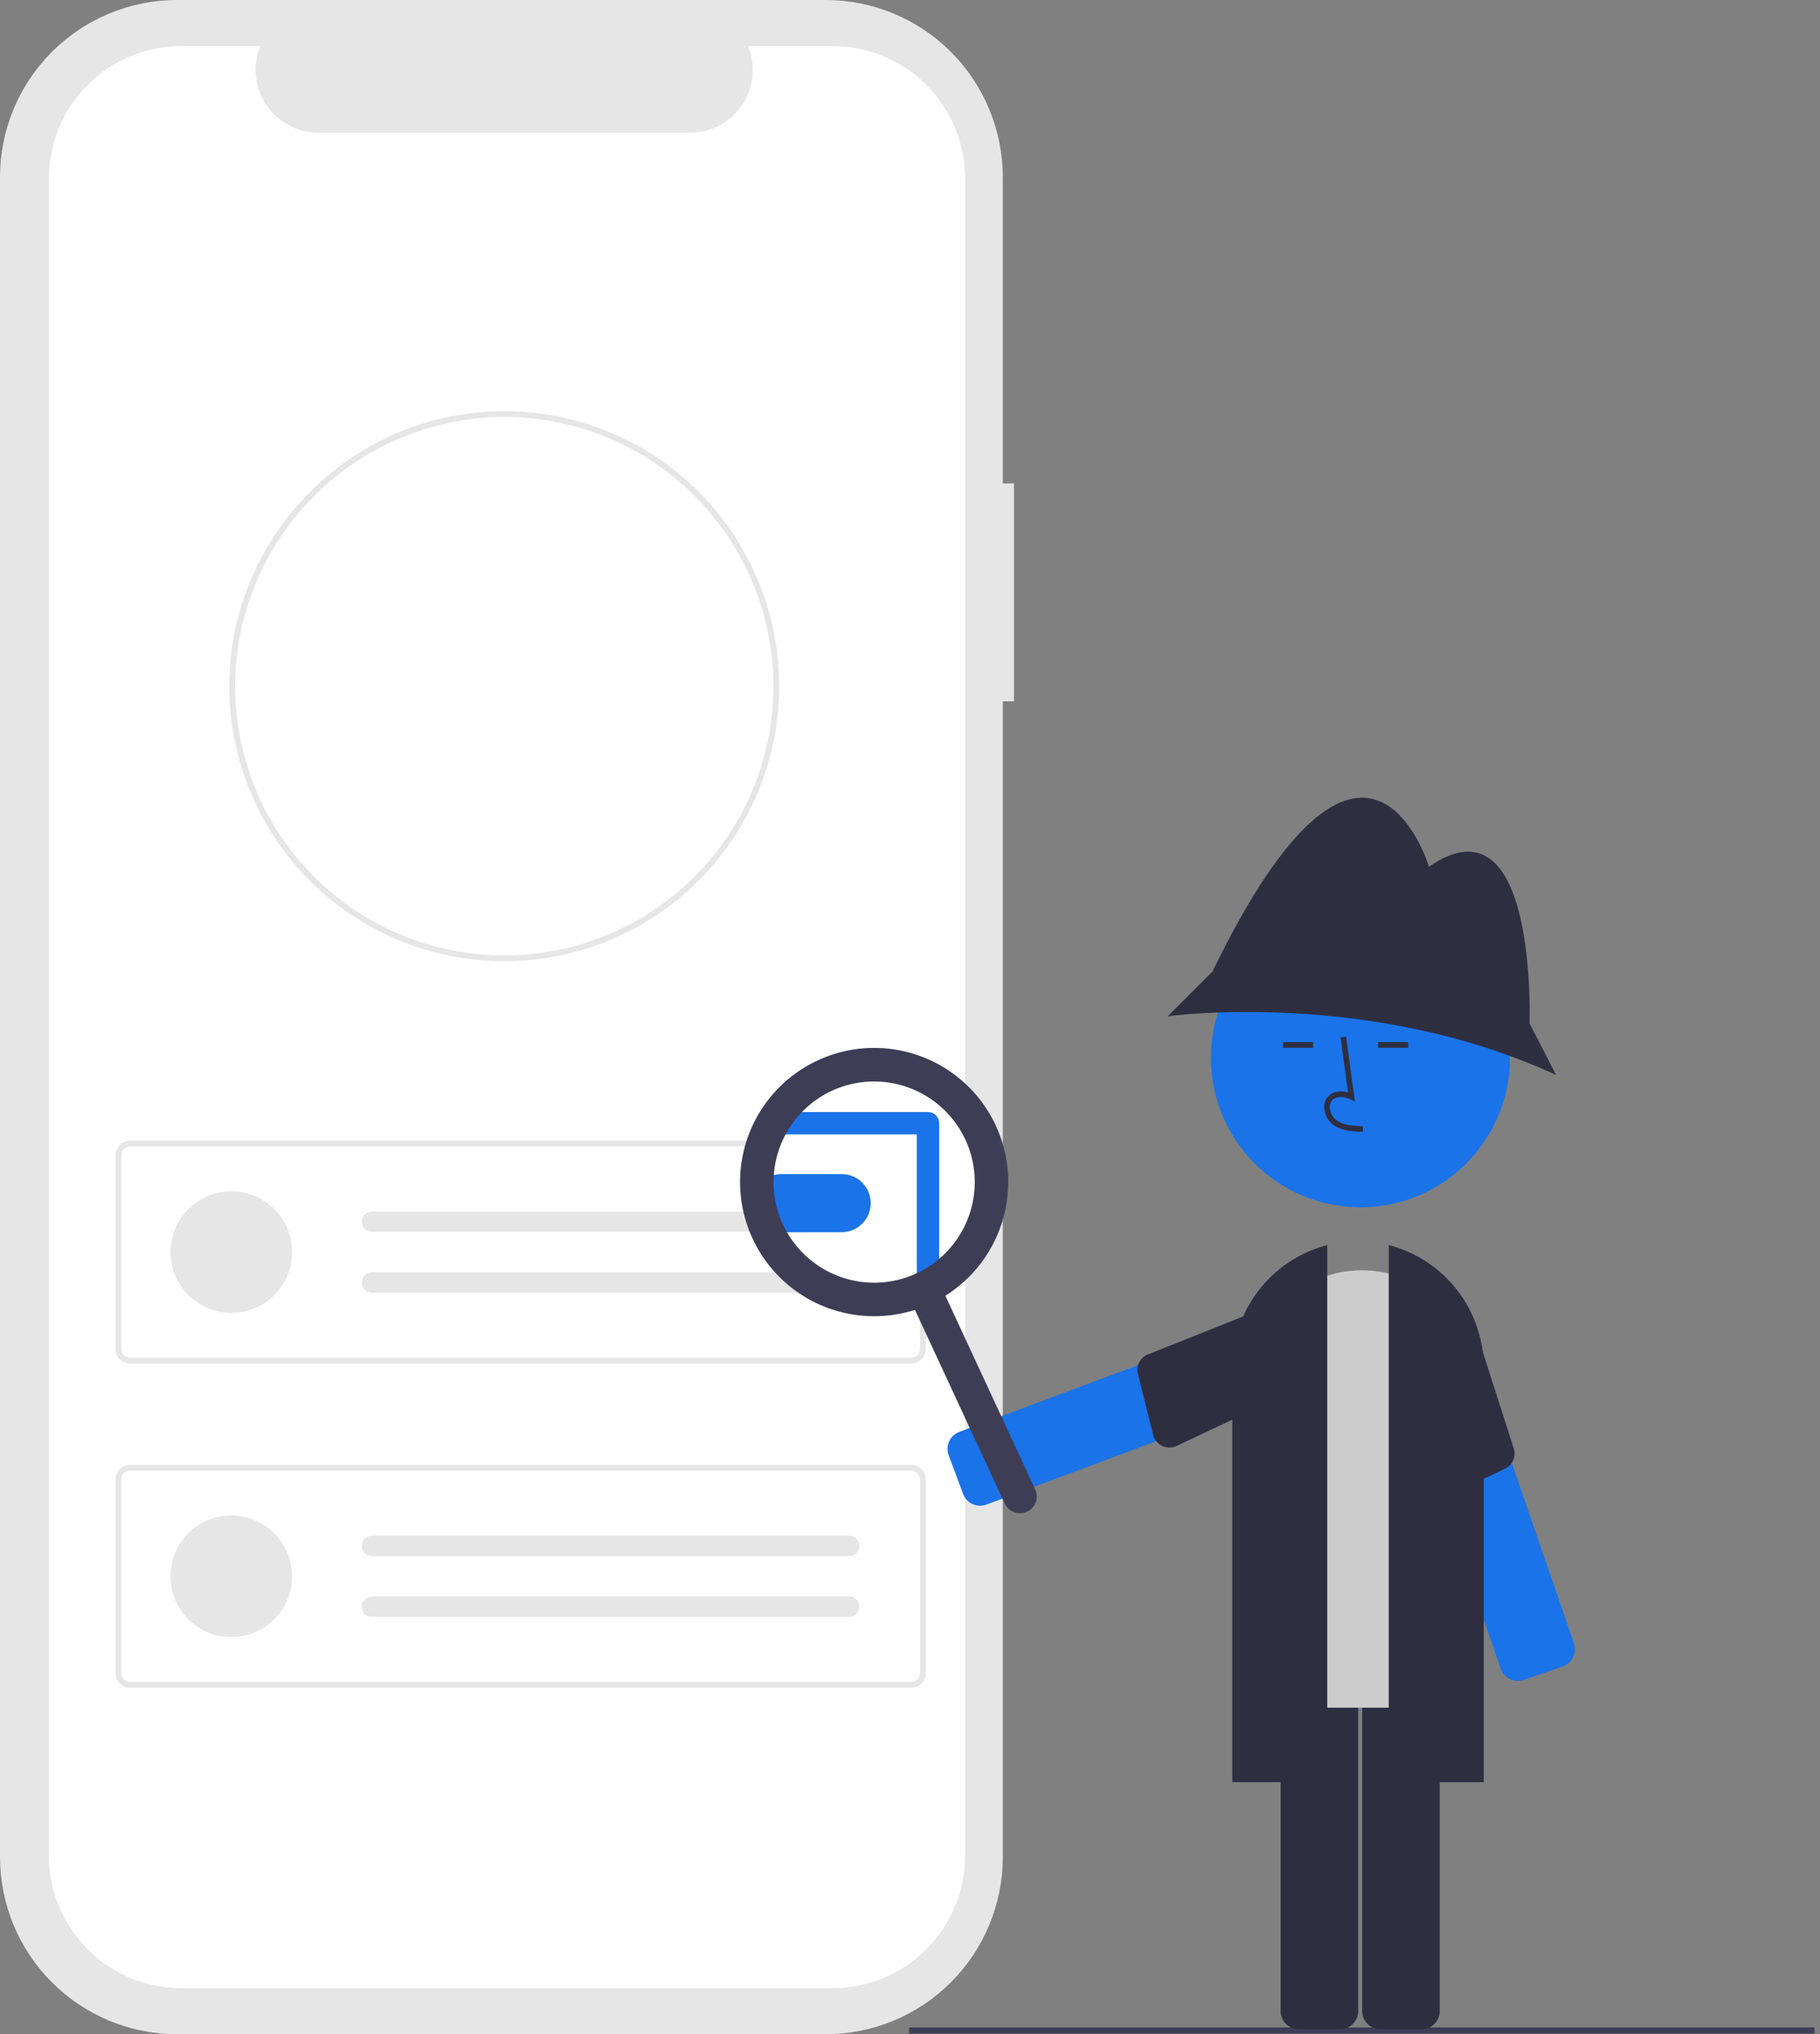 <svg width="179" height="200" viewBox="0 0 179 200" fill="none" xmlns="http://www.w3.org/2000/svg">
<rect x="0" y="0" width="179" height="200" fill="#808080" stroke="none"/>
<g clip-path="url(#clip0_301_1325)">
<path d="M99.725 47.528H98.626V17.423C98.626 12.802 96.791 8.371 93.523 5.103C90.256 1.836 85.824 5.83076e-06 81.203 0H17.423C15.135 -5.7741e-06 12.87 0.451 10.756 1.326C8.642 2.202 6.721 3.485 5.103 5.103C3.485 6.721 2.202 8.642 1.326 10.756C0.451 12.87 5.05238e-06 15.135 0 17.423V182.577C-2.1653e-06 184.865 0.451 187.13 1.326 189.244C2.202 191.358 3.485 193.279 5.103 194.897C6.721 196.515 8.642 197.798 10.756 198.674C12.87 199.549 15.135 200 17.423 200H81.203C85.824 200 90.256 198.164 93.523 194.897C96.791 191.629 98.626 187.198 98.626 182.577V68.956H99.725V47.528Z" fill="#E6E6E6"/>
<path d="M81.906 4.533H73.581C73.963 5.472 74.11 6.49 74.006 7.498C73.903 8.507 73.553 9.474 72.987 10.316C72.422 11.157 71.658 11.847 70.764 12.323C69.869 12.8 68.871 13.049 67.857 13.05H31.319C30.305 13.049 29.307 12.8 28.412 12.323C27.517 11.847 26.754 11.157 26.188 10.316C25.623 9.474 25.273 8.507 25.169 7.498C25.066 6.49 25.212 5.472 25.595 4.533H17.819C14.368 4.533 11.059 5.904 8.619 8.344C6.178 10.784 4.808 14.094 4.808 17.544V182.455C4.808 185.906 6.178 189.216 8.619 191.656C11.059 194.096 14.368 195.467 17.819 195.467H81.906C83.615 195.467 85.307 195.131 86.885 194.477C88.464 193.823 89.898 192.864 91.106 191.656C92.315 190.448 93.273 189.013 93.927 187.435C94.581 185.856 94.918 184.164 94.918 182.455V17.545C94.918 15.836 94.581 14.144 93.927 12.565C93.273 10.987 92.315 9.552 91.106 8.344C89.898 7.136 88.464 6.177 86.885 5.523C85.307 4.87 83.615 4.533 81.906 4.533Z" fill="white"/>
<path d="M89.629 134.057H12.788C12.41 134.057 12.049 133.907 11.782 133.64C11.515 133.373 11.365 133.011 11.365 132.634V113.573C11.365 113.196 11.515 112.834 11.782 112.567C12.049 112.301 12.41 112.151 12.788 112.15H89.629C90.007 112.151 90.368 112.301 90.635 112.567C90.902 112.834 91.052 113.196 91.052 113.573V132.634C91.052 133.012 90.902 133.373 90.635 133.64C90.368 133.907 90.007 134.057 89.629 134.057ZM12.788 112.719C12.561 112.719 12.344 112.81 12.184 112.97C12.024 113.13 11.934 113.347 11.934 113.573V132.634C11.934 132.861 12.024 133.078 12.184 133.238C12.344 133.398 12.561 133.488 12.788 133.488H89.629C89.856 133.488 90.073 133.398 90.233 133.238C90.393 133.078 90.483 132.861 90.483 132.634V113.573C90.483 113.347 90.393 113.13 90.233 112.97C90.073 112.81 89.856 112.719 89.629 112.719H12.788Z" fill="#E6E6E6"/>
<path d="M22.748 129.08C26.049 129.08 28.725 126.404 28.725 123.104C28.725 119.803 26.049 117.127 22.748 117.127C19.448 117.127 16.772 119.803 16.772 123.104C16.772 126.404 19.448 129.08 22.748 129.08Z" fill="#E6E6E6"/>
<path d="M36.551 119.119C36.29 119.124 36.041 119.23 35.858 119.417C35.674 119.603 35.572 119.854 35.572 120.115C35.572 120.377 35.674 120.628 35.858 120.814C36.041 121 36.29 121.107 36.551 121.111H83.51C83.774 121.116 84.03 121.016 84.22 120.833C84.41 120.65 84.52 120.399 84.525 120.135C84.53 119.87 84.43 119.615 84.247 119.425C84.064 119.234 83.813 119.124 83.549 119.119L83.543 119.119C83.532 119.119 83.521 119.119 83.51 119.119H36.551Z" fill="#E6E6E6"/>
<path d="M36.551 125.096C36.29 125.1 36.041 125.207 35.858 125.393C35.674 125.58 35.572 125.831 35.572 126.092C35.572 126.353 35.674 126.604 35.858 126.79C36.041 126.977 36.29 127.084 36.551 127.088H83.51C83.774 127.092 84.028 126.991 84.218 126.807C84.407 126.623 84.516 126.372 84.52 126.108C84.524 125.844 84.424 125.59 84.241 125.4C84.058 125.21 83.806 125.101 83.543 125.096C83.532 125.096 83.521 125.096 83.51 125.096H36.551Z" fill="#E6E6E6"/>
<path d="M89.629 165.932H12.788C12.41 165.932 12.049 165.782 11.782 165.515C11.515 165.248 11.365 164.886 11.365 164.509V145.448C11.365 145.071 11.515 144.709 11.782 144.442C12.049 144.176 12.41 144.026 12.788 144.025H89.629C90.007 144.026 90.368 144.176 90.635 144.442C90.902 144.709 91.052 145.071 91.052 145.448V164.509C91.052 164.887 90.902 165.248 90.635 165.515C90.368 165.782 90.007 165.932 89.629 165.932ZM12.788 144.594C12.561 144.594 12.344 144.685 12.184 144.845C12.024 145.005 11.934 145.222 11.934 145.448V164.509C11.934 164.736 12.024 164.953 12.184 165.113C12.344 165.273 12.561 165.363 12.788 165.363H89.629C89.856 165.363 90.073 165.273 90.233 165.113C90.393 164.953 90.483 164.736 90.483 164.509V145.448C90.483 145.222 90.393 145.005 90.233 144.845C90.073 144.685 89.856 144.594 89.629 144.594H12.788Z" fill="#E6E6E6"/>
<path d="M22.748 160.955C26.049 160.955 28.725 158.279 28.725 154.979C28.725 151.678 26.049 149.002 22.748 149.002C19.448 149.002 16.772 151.678 16.772 154.979C16.772 158.279 19.448 160.955 22.748 160.955Z" fill="#E6E6E6"/>
<path d="M36.551 150.994C36.29 150.999 36.041 151.105 35.858 151.292C35.674 151.478 35.572 151.729 35.572 151.99C35.572 152.252 35.674 152.503 35.858 152.689C36.041 152.875 36.29 152.982 36.551 152.986H83.51C83.774 152.99 84.028 152.889 84.218 152.705C84.407 152.522 84.516 152.27 84.52 152.007C84.524 151.743 84.424 151.488 84.241 151.298C84.058 151.109 83.806 150.999 83.543 150.994C83.532 150.994 83.521 150.994 83.51 150.994H36.551Z" fill="#E6E6E6"/>
<path d="M36.551 156.971C36.29 156.975 36.041 157.082 35.858 157.269C35.674 157.455 35.572 157.706 35.572 157.967C35.572 158.228 35.674 158.479 35.858 158.666C36.041 158.852 36.29 158.959 36.551 158.963H83.51C83.774 158.967 84.028 158.866 84.218 158.682C84.407 158.498 84.516 158.247 84.52 157.983C84.524 157.72 84.424 157.465 84.241 157.275C84.058 157.085 83.806 156.976 83.543 156.971C83.532 156.971 83.521 156.971 83.51 156.971H36.551Z" fill="#E6E6E6"/>
<path d="M49.591 94.502C42.424 94.505 35.548 91.661 30.478 86.595C25.408 81.529 22.558 74.656 22.555 67.488V67.466C22.555 67.409 22.555 67.349 22.558 67.293C22.64 52.486 34.768 40.428 49.591 40.428C56.762 40.428 63.639 43.275 68.71 48.345C73.781 53.415 76.63 60.292 76.631 67.462C76.632 74.633 73.784 81.51 68.715 86.581C63.645 91.652 56.768 94.501 49.597 94.502H49.591V94.502ZM49.591 40.997C42.604 41.013 35.904 43.785 30.949 48.712C25.994 53.639 23.183 60.322 23.127 67.31C23.124 67.37 23.124 67.42 23.124 67.465C23.124 72.7 24.675 77.818 27.584 82.172C30.492 86.525 34.626 89.919 39.462 91.923C44.299 93.927 49.621 94.452 54.756 93.431C59.891 92.41 64.608 89.89 68.311 86.188C72.013 82.487 74.535 77.77 75.557 72.635C76.579 67.501 76.055 62.178 74.052 57.341C72.05 52.504 68.657 48.369 64.305 45.46C59.952 42.551 54.834 40.998 49.599 40.997H49.591Z" fill="#E6E6E6"/>
<path d="M86.596 127.193C92.667 127.193 97.589 122.272 97.589 116.201C97.589 110.13 92.667 105.208 86.596 105.208C80.525 105.208 75.604 110.13 75.604 116.201C75.604 122.272 80.525 127.193 86.596 127.193Z" fill="white"/>
<path d="M82.778 121.146C82.76 121.146 82.741 121.146 82.722 121.146H76.814C76.064 121.134 75.349 120.828 74.823 120.294C74.297 119.759 74.002 119.04 74.001 118.29C74.001 117.54 74.296 116.82 74.821 116.286C75.347 115.751 76.061 115.444 76.811 115.432H82.725C82.754 115.431 82.785 115.431 82.816 115.432C83.57 115.442 84.29 115.75 84.818 116.289C85.346 116.828 85.639 117.554 85.634 118.308C85.629 119.062 85.326 119.784 84.791 120.316C84.256 120.847 83.533 121.146 82.778 121.146Z" fill="#1A73E9"/>
<path d="M178.455 199.331H89.408V199.947H178.455V199.331Z" fill="#3F3D56"/>
<path d="M94.894 147.224C94.824 147.115 94.766 146.999 94.721 146.878L93.302 143.078C93.137 142.634 93.155 142.143 93.351 141.712C93.548 141.281 93.907 140.946 94.351 140.78L126.02 128.954C126.464 128.789 126.955 128.807 127.386 129.003C127.817 129.2 128.152 129.559 128.319 130.003L129.737 133.802C129.819 134.022 129.857 134.256 129.849 134.49C129.841 134.725 129.786 134.955 129.689 135.169C129.592 135.382 129.453 135.574 129.282 135.734C129.11 135.894 128.909 136.019 128.689 136.101L97.019 147.926C96.638 148.068 96.22 148.076 95.833 147.949C95.447 147.821 95.116 147.565 94.894 147.224Z" fill="#1A73E9"/>
<path d="M125.92 127.972L113.041 133.108C112.635 133.23 112.292 133.504 112.083 133.872C111.873 134.24 111.814 134.675 111.916 135.086L113.411 141.07C113.47 141.307 113.581 141.527 113.735 141.716C113.889 141.904 114.084 142.056 114.304 142.161C114.524 142.265 114.764 142.319 115.008 142.32C115.252 142.32 115.492 142.267 115.713 142.163L128.627 136.084C129.036 135.931 129.367 135.621 129.549 135.224C129.731 134.827 129.747 134.373 129.595 133.964L128.043 128.941C127.89 128.531 127.58 128.199 127.182 128.018C126.784 127.836 126.33 127.82 125.92 127.972Z" fill="#2F2E41"/>
<path d="M149.488 165.254C149.084 165.3 148.675 165.207 148.331 164.99C147.987 164.773 147.727 164.445 147.594 164.061L136.57 132.104C136.494 131.882 136.461 131.647 136.476 131.413C136.49 131.179 136.55 130.95 136.653 130.739C136.755 130.528 136.899 130.339 137.074 130.184C137.25 130.028 137.454 129.909 137.676 129.832L141.511 128.51C141.958 128.356 142.449 128.385 142.875 128.593C143.301 128.8 143.627 129.168 143.781 129.616L154.805 161.573C154.959 162.021 154.929 162.512 154.722 162.938C154.514 163.363 154.147 163.69 153.699 163.844L149.865 165.167C149.743 165.209 149.616 165.238 149.488 165.254Z" fill="#1A73E9"/>
<path d="M144.603 129.069L148.834 142.272C148.998 142.663 149.005 143.102 148.854 143.498C148.703 143.894 148.406 144.216 148.023 144.399L142.455 147.052C142.235 147.157 141.995 147.212 141.751 147.213C141.508 147.214 141.267 147.16 141.046 147.057C140.826 146.954 140.631 146.803 140.475 146.615C140.32 146.427 140.208 146.207 140.148 145.971L136.622 132.141C136.48 131.727 136.508 131.275 136.699 130.882C136.891 130.489 137.23 130.188 137.642 130.044L142.505 128.047C142.919 127.905 143.372 127.932 143.765 128.124C144.159 128.315 144.46 128.655 144.603 129.069Z" fill="#2F2E41"/>
<path d="M131.793 199.512H127.737C127.263 199.512 126.809 199.323 126.474 198.988C126.14 198.653 125.951 198.199 125.951 197.726V163.92C125.951 163.447 126.14 162.993 126.474 162.658C126.809 162.323 127.263 162.135 127.737 162.134H131.793C132.266 162.135 132.721 162.323 133.055 162.658C133.39 162.993 133.579 163.447 133.579 163.92V197.726C133.579 198.199 133.39 198.653 133.055 198.988C132.721 199.323 132.266 199.512 131.793 199.512Z" fill="#2F2E41"/>
<path d="M139.815 199.512H135.759C135.286 199.512 134.832 199.323 134.497 198.988C134.162 198.653 133.973 198.199 133.973 197.726V163.92C133.973 163.447 134.162 162.993 134.497 162.658C134.832 162.323 135.286 162.135 135.759 162.134H139.815C140.289 162.135 140.743 162.323 141.078 162.658C141.413 162.993 141.601 163.447 141.602 163.92V197.726C141.601 198.199 141.413 198.653 141.078 198.988C140.743 199.323 140.289 199.512 139.815 199.512Z" fill="#2F2E41"/>
<path d="M143.158 167.895H124.728C124.218 167.894 123.73 167.691 123.369 167.331C123.008 166.97 122.805 166.481 122.805 165.971V136.032C122.805 133.078 123.978 130.245 126.067 128.156C128.156 126.067 130.989 124.894 133.943 124.894C136.897 124.894 139.73 126.067 141.819 128.156C143.908 130.245 145.082 133.078 145.082 136.032V165.971C145.081 166.481 144.878 166.97 144.517 167.331C144.157 167.691 143.668 167.894 143.158 167.895Z" fill="#CCCCCC"/>
<path d="M145.932 175.218H136.588V122.412L136.762 122.46C139.393 123.182 141.715 124.748 143.372 126.916C145.028 129.085 145.927 131.737 145.932 134.465V175.218Z" fill="#2F2E41"/>
<path d="M130.538 175.218H121.195V134.465C121.199 131.737 122.099 129.085 123.755 126.916C125.412 124.748 127.733 123.182 130.365 122.46L130.538 122.412V175.218Z" fill="#2F2E41"/>
<path d="M133.804 118.701C141.926 118.701 148.511 112.116 148.511 103.993C148.511 95.871 141.926 89.286 133.804 89.286C125.681 89.286 119.096 95.871 119.096 103.993C119.096 112.116 125.681 118.701 133.804 118.701Z" fill="#1A73E9"/>
<path d="M150.432 100.607C150.432 100.607 151.256 77.798 140.539 85.218C140.539 85.218 134.355 64.47 119.241 95.523L114.844 99.92C114.844 99.92 134.63 97.172 153.042 105.691L150.432 100.607Z" fill="#2F2E41"/>
<path d="M134.028 111.277C133.12 111.252 131.989 111.22 131.118 110.584C130.858 110.387 130.645 110.135 130.493 109.847C130.341 109.559 130.254 109.241 130.238 108.915C130.223 108.684 130.261 108.452 130.349 108.238C130.438 108.024 130.575 107.833 130.75 107.68C131.205 107.296 131.869 107.206 132.585 107.416L131.843 101.996L132.388 101.921L133.26 108.294L132.805 108.085C132.278 107.843 131.554 107.72 131.104 108.1C130.994 108.2 130.908 108.323 130.853 108.461C130.798 108.599 130.776 108.748 130.788 108.896C130.801 109.138 130.866 109.375 130.979 109.589C131.092 109.804 131.25 109.992 131.442 110.14C132.12 110.635 133.021 110.699 134.043 110.728L134.028 111.277Z" fill="#2F2E41"/>
<path d="M129.15 102.463H126.19V103.013H129.15V102.463Z" fill="#2F2E41"/>
<path d="M138.494 102.463H135.534V103.013H138.494V102.463Z" fill="#2F2E41"/>
<path d="M101.012 148.626C100.615 148.81 100.162 148.829 99.751 148.678C99.34 148.528 99.006 148.221 98.822 147.824L89.338 127.383C89.154 126.986 89.135 126.532 89.286 126.122C89.436 125.711 89.744 125.377 90.14 125.193C90.537 125.009 90.99 124.99 91.401 125.141C91.812 125.291 92.146 125.598 92.33 125.995L101.814 146.436C101.998 146.833 102.017 147.286 101.866 147.697C101.716 148.108 101.409 148.442 101.012 148.626Z" fill="#3F3D56"/>
<path d="M91.268 126.631C90.976 126.631 90.697 126.515 90.491 126.309C90.284 126.102 90.169 125.823 90.169 125.531V111.529H76.428C76.137 111.529 75.857 111.413 75.651 111.207C75.445 111.001 75.329 110.721 75.329 110.43C75.329 110.138 75.445 109.859 75.651 109.653C75.857 109.446 76.137 109.331 76.428 109.331H91.268C91.559 109.331 91.839 109.446 92.045 109.653C92.251 109.859 92.367 110.138 92.367 110.43V125.531C92.367 125.823 92.251 126.102 92.045 126.309C91.839 126.515 91.559 126.631 91.268 126.631Z" fill="#1A73E9"/>
<path d="M91.528 128.184C89.161 129.282 86.522 129.654 83.945 129.252C81.367 128.85 78.966 127.693 77.046 125.927C75.126 124.16 73.773 121.865 73.157 119.329C72.542 116.794 72.693 114.133 73.59 111.683C74.487 109.233 76.09 107.105 78.197 105.566C80.304 104.027 82.82 103.148 85.426 103.039C88.033 102.931 90.613 103.597 92.841 104.955C95.069 106.313 96.844 108.3 97.942 110.667C99.41 113.841 99.56 117.468 98.357 120.752C97.155 124.036 94.699 126.709 91.528 128.184ZM81.813 107.244C80.038 108.068 78.547 109.399 77.528 111.07C76.51 112.741 76.01 114.676 76.092 116.631C76.173 118.586 76.833 120.473 77.987 122.053C79.141 123.633 80.737 124.836 82.575 125.509C84.412 126.181 86.408 126.294 88.309 125.833C90.211 125.371 91.933 124.357 93.257 122.916C94.582 121.476 95.45 119.676 95.751 117.743C96.053 115.809 95.774 113.83 94.951 112.055C93.844 109.677 91.839 107.835 89.376 106.933C86.913 106.031 84.193 106.143 81.813 107.244Z" fill="#3F3D56"/>
</g>
<defs>
<clipPath id="clip0_301_1325">
<rect width="178.455" height="200" fill="white"/>
</clipPath>
</defs>
</svg>
